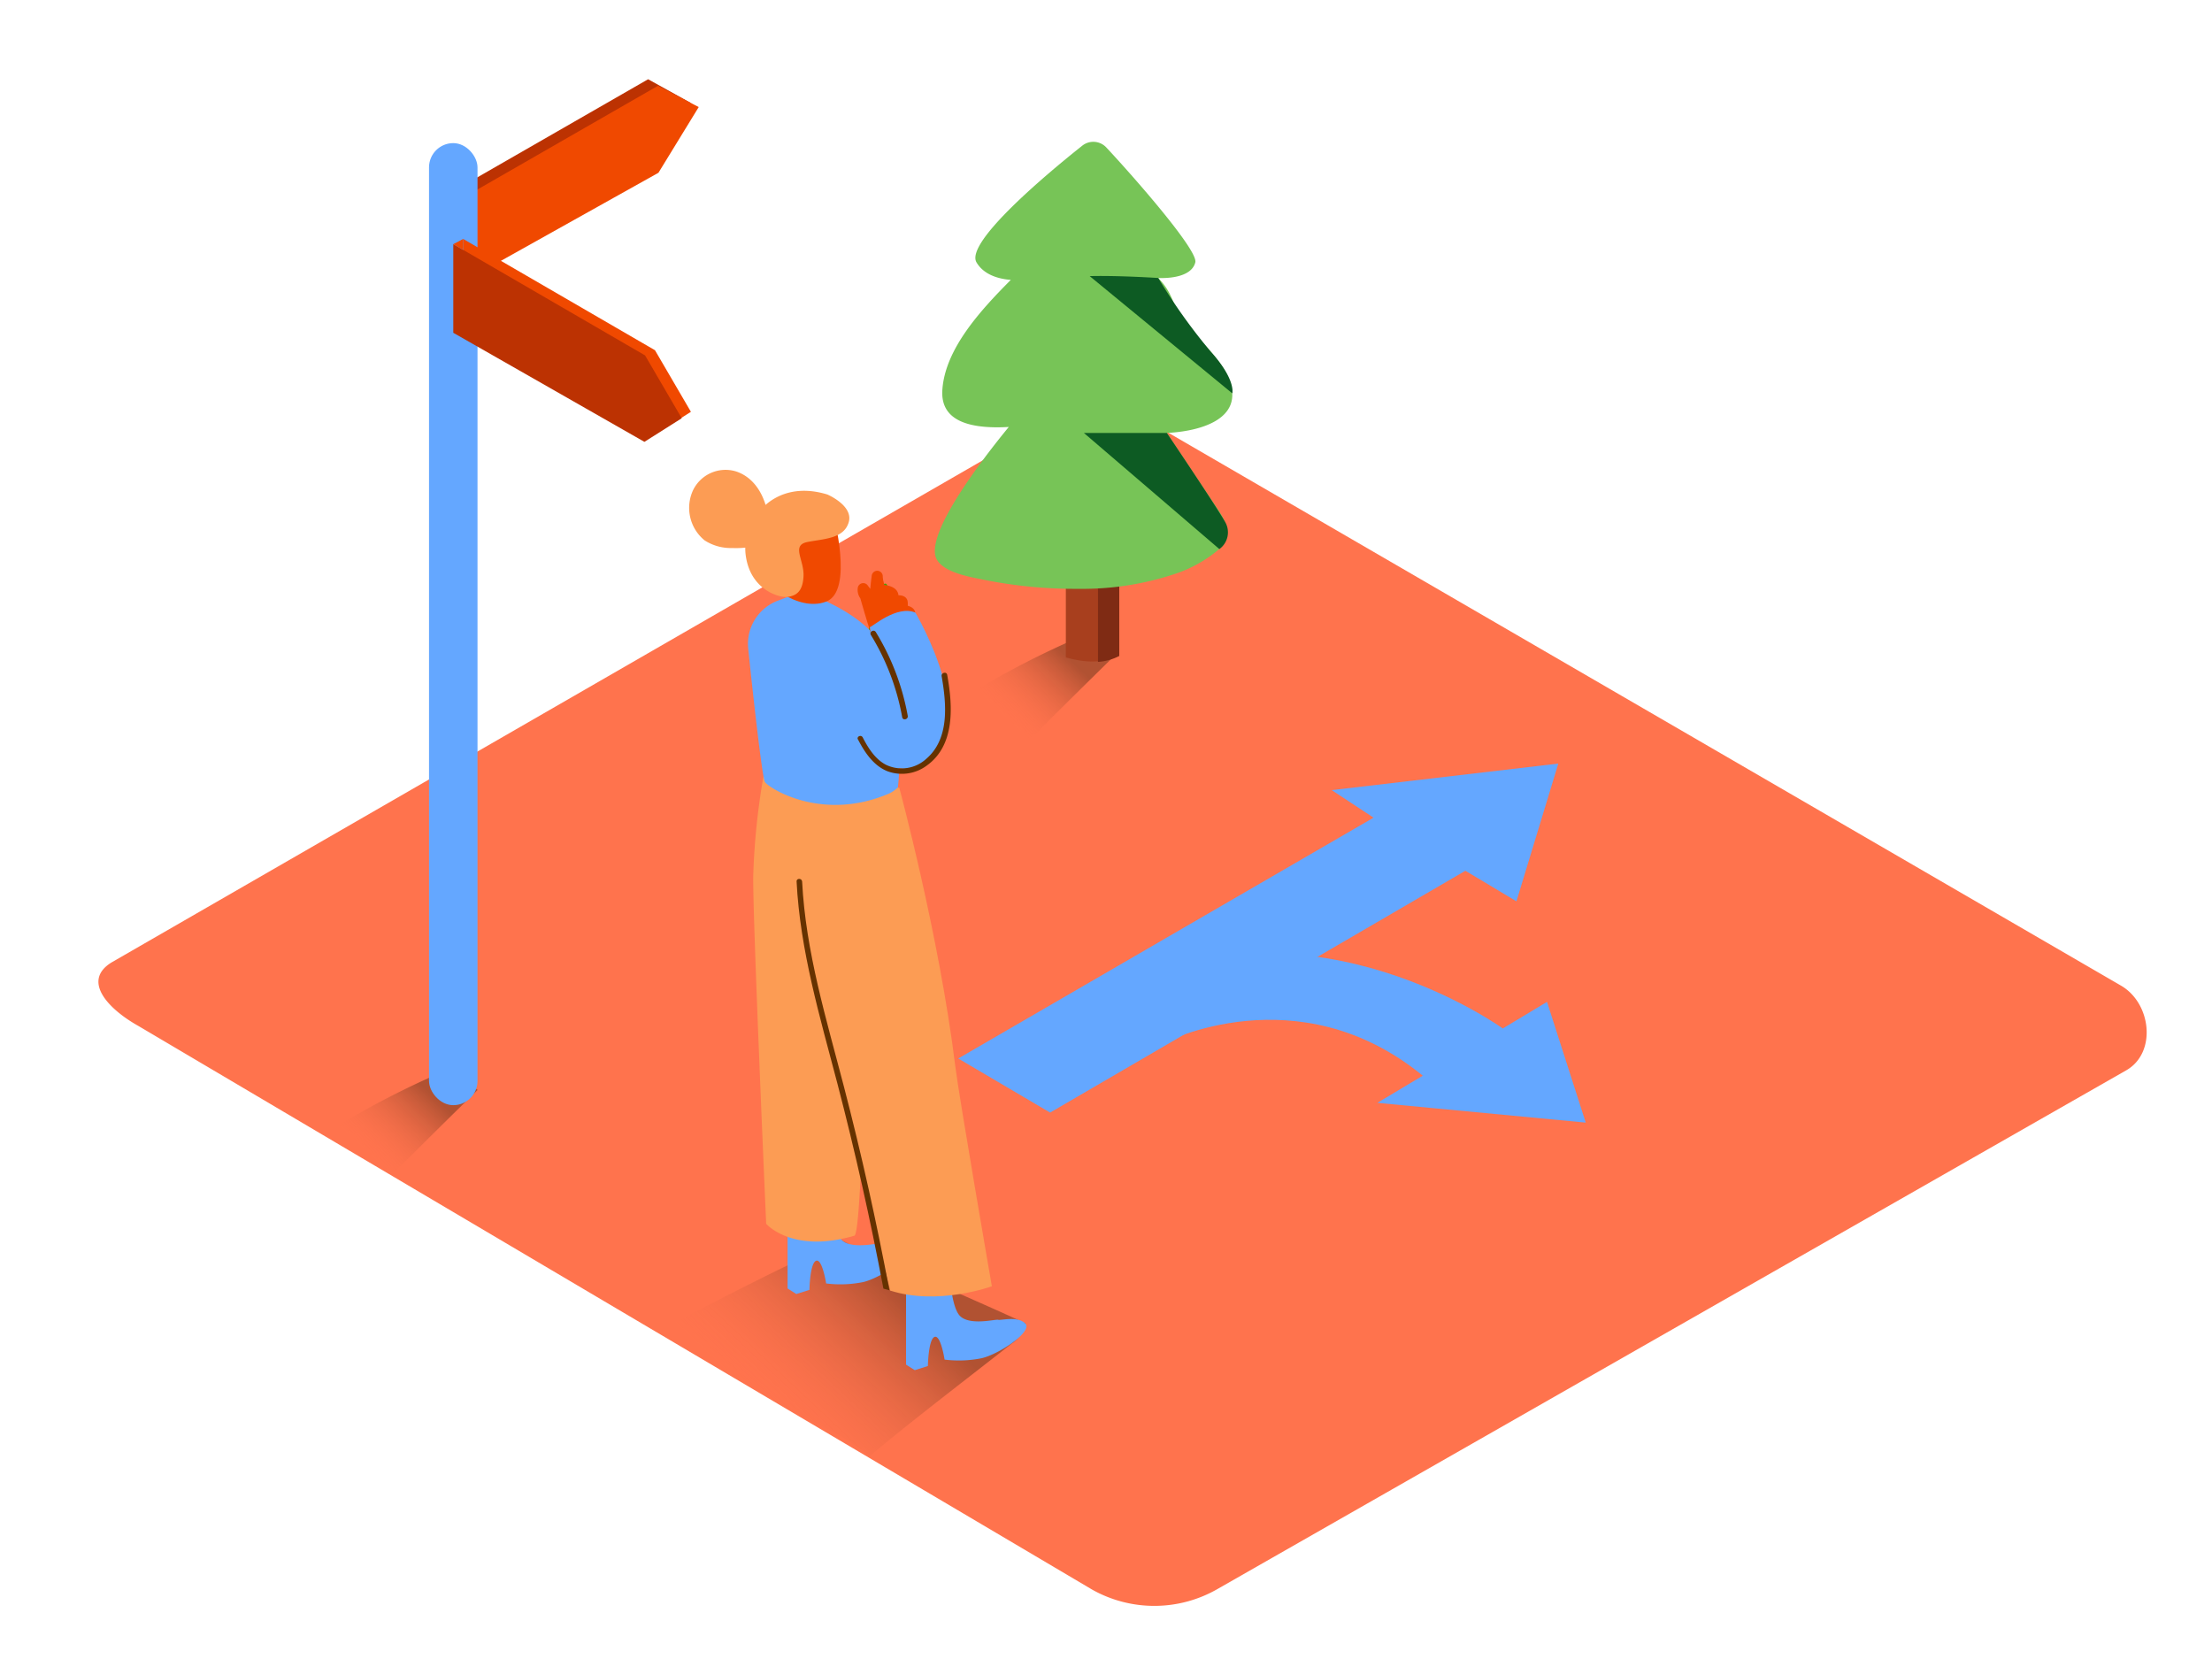 <svg id="Layer_2" data-name="Layer 2" xmlns="http://www.w3.org/2000/svg" xmlns:xlink="http://www.w3.org/1999/xlink" viewBox="0 0 400 300"><defs><linearGradient id="linear-gradient" x1="65.95" y1="207.93" x2="76.62" y2="196.59" gradientUnits="userSpaceOnUse"><stop offset="0" stop-color="#ff734d" stop-opacity="0"/><stop offset="1" stop-color="#42210b"/></linearGradient><linearGradient id="linear-gradient-2" x1="138.6" y1="254.96" x2="160.17" y2="232.02" xlink:href="#linear-gradient"/><linearGradient id="linear-gradient-3" x1="181.25" y1="129.2" x2="191.92" y2="117.86" xlink:href="#linear-gradient"/></defs><title>PP</title><path d="M197.51,287.46,25,185.51c-5.49-3.08-10.2-8.15-4.85-11.46L193.28,74.27c2.6-1.61,6.54-2.66,9.18-1.13L383.54,178.23c5.49,3.19,6.48,12.1,1,15.29L220.24,287.3A22.94,22.94,0,0,1,197.51,287.46Z" fill="#ff734d"/><path d="M58.66,205.47a2.33,2.33,0,0,1,2,.49c0,.25,0,.47-.05.7,3.13,1.94,6.27,3.87,9.43,5.76l1.46-.61q7.4-7.41,14.88-14.72c-1.71-1.23-3.36-2.54-5-3.84a156.92,156.92,0,0,0-23,12Z" opacity="0.41" fill="url(#linear-gradient)"/><path d="M152.25,224.28c-6.61,2.73-23.66,11.27-34,17a87.24,87.24,0,0,0,11.07,5.63c3.81,1.76,7.14,4.24,10.72,6.4,5.69,3.43,12.12,5.75,17.24,10,7.24-6.13,19.28-15.29,25.82-20.47.23,0,2.47-2.2,2.3-3.55C178.22,235.87,153.71,225.42,152.25,224.28Z" opacity="0.41" fill="url(#linear-gradient-2)"/><path d="M144,234l-1.58-1,0-17.79,7.81-.28s.15,7.59,2,9.32,6.41.49,6.86.64,3.52-.74,4.9.68-4.68,5.52-7.9,6.27a20.8,20.8,0,0,1-6.7.25s-.7-4.55-1.82-4.1-1.2,5.26-1.2,5.26Z" fill="#64a7ff"/><path d="M138.15,139.87a126.26,126.26,0,0,0-1.94,18.49c-.13,7,2.34,62.94,2.34,62.94s4.64,5.44,15.94,2.16c1.64-.47,2.16-54.59,2.16-54.59L152.78,144" fill="#fc9c54"/><path d="M159.82,105.68a.31.31,0,0,1,.52,0,13.72,13.72,0,0,1,2,10.29c-.08.38-.66.22-.59-.16a13.09,13.09,0,0,0-1.67-9.37,21.64,21.64,0,0,0-2.56,10.4.3.3,0,0,1-.61,0A22.29,22.29,0,0,1,159.82,105.68Z" fill="#42a200"/><path d="M165.42,247.77l-1.58-1,0-17.79,7.81-.28s.15,7.59,2,9.32,6.41.49,6.86.64,3.52-.74,4.9.68-4.68,5.52-7.9,6.27a20.8,20.8,0,0,1-6.7.25s-.7-4.55-1.82-4.1-1.2,5.26-1.2,5.26Z" fill="#64a7ff"/><path d="M162.62,142.46s7.2,26.58,10.13,50.37c.7,5.71,6.61,39.77,6.61,39.77s-9.74,3.56-18.4.77c0,0-10.3-43.46-10.74-44.31s-7.39-29-8.19-49.2" fill="#fc9c54"/><path d="M140.61,108.64l4.11-1.55c1.05.07,10.4,3.13,14.65,9.32a40.52,40.52,0,0,1,1.36,5.93c.54,2.67,1,5.35,1.34,8a59.2,59.2,0,0,1,.5,8.86c0,1.27-.07,1.91-.2,3.17a5.61,5.61,0,0,1-1.58,1.12c-12.28,5.28-22-1.13-22.49-2.12s-2.11-15.47-3-24.09A8.34,8.34,0,0,1,140.61,108.64Z" fill="#64a7ff"/><path d="M150.64,92.87s3.86,14-1.27,15.93-11.73-3.57-12.39-6.46S142.95,88.66,150.64,92.87Z" fill="#f04900"/><path d="M125.31,88.68a6.52,6.52,0,0,1,7.76-3.44c2.83.92,4.54,3.35,5.37,6.06,2.55-2.23,6.35-3.36,11.17-1.88,0,0,4.73,2,3.87,5s-4.45,3-7.46,3.59-.57,3.23-.72,6.2-1.49,3.46-2.74,3.72-6.93-1-7.73-7.67a8.89,8.89,0,0,1-.06-1.23,15.92,15.92,0,0,1-2.35.07,8.73,8.73,0,0,1-5-1.38A7.58,7.58,0,0,1,125.31,88.68Z" fill="#fc9c54"/><path d="M155.58,108.21a2.67,2.67,0,0,1-.47-1.9,1,1,0,0,1,1.82-.42l.44.6c.07-.77.15-1.54.26-2.31a1,1,0,0,1,2,.07c0,.24.06.49.08.73a4,4,0,0,1,.17.79c1.09.14,2.39.54,2.58,1.79,0,0,0,.06,0,.08.84,0,1.66.33,1.69,1.33a3.68,3.68,0,0,1,0,.57c.85.25,1.47.68,1.35,1.79a16.34,16.34,0,0,1-1,3.77,1,1,0,0,1-.76.57c-.12.54-.26,1.07-.41,1.6a1.5,1.5,0,0,1-2.52.28,1.18,1.18,0,0,1-.3-.06,1,1,0,0,1-.83.14,1,1,0,0,1-1.51-.45,1,1,0,0,1-.33-.84c0-.23,0-.46,0-.68v0Q156.64,111.95,155.58,108.21Z" fill="#f04900"/><path d="M157.29,113.4c.32.08,4.82-4.05,8.23-2.63,0,0,13,21.92.87,27.72-6,2.88-10.67-6-10.67-6l3.45-6.82Z" fill="#64a7ff"/><path d="M158.37,114.29a43.8,43.8,0,0,1,5.78,15.16c.11.63-.85.9-1,.27a43,43,0,0,0-5.68-14.92C157.17,114.24,158,113.74,158.37,114.29Z" fill="#653200"/><path d="M156,133.33c1,1.95,2.28,4,4.28,5a6.56,6.56,0,0,0,7.23-1.12c4.26-3.67,3.62-10,2.77-14.93-.11-.63.85-.9,1-.27,1,5.54,1.51,12.74-3.72,16.45a7.52,7.52,0,0,1-7.09,1c-2.5-1-4.09-3.38-5.29-5.69C154.79,133.27,155.66,132.76,156,133.33Z" fill="#653200"/><path d="M145.05,159.41c.64,12.71,4.39,24.89,7.57,37.13s5.89,24.43,8.21,36.78l-1.08-.3q-3.53-18.71-8.34-37.15c-3.15-12-6.73-24-7.36-36.46C144,158.77,145,158.77,145.05,159.41Z" fill="#653200"/><polygon points="173.28 191.41 189.89 201.19 264.99 157.46 274.22 162.99 281.79 138.08 240.82 142.88 248.38 147.86 173.28 191.41" fill="#64a7ff"/><path d="M189.41,200.43l21-11.82s24.24-12.62,46.87,5.91l-8.21,4.91L286.75,203l-7-21.83-8,4.81s-34.05-24.64-68.9-7.61l-22.23,12Z" fill="#64a7ff"/><polygon points="81.97 34.57 81.97 49.79 117.28 30.05 124.86 18.58 117.2 14.33 81.97 34.57" fill="#bc3202"/><polygon points="83.76 35.75 83.76 50.98 119.07 31.24 126.35 19.36 118.99 15.51 83.76 35.75" fill="#f04900"/><rect x="77.58" y="25.88" width="8.77" height="173.97" rx="4.39" ry="4.39" fill="#64a7ff"/><polygon points="118.44 63.33 83.76 43.21 83.76 59.24 118.35 78.63 124.94 74.47 118.44 63.33" fill="#f04900"/><polygon points="116.65 64.27 81.97 44.15 81.97 60.18 116.53 79.9 123.28 75.63 116.65 64.27" fill="#bc3202"/><polygon points="83.76 43.21 81.97 44.15 83.76 45.19 83.76 43.21" fill="#f04900"/><path d="M173.13,126.87c1.3-.22,2.35-.19,2.86.4-.91,9,5.56,4.6,8.4,6.87l2.44-1q7.4-7.41,14.88-14.72c-1.71-1.23-3.36-2.54-5-3.84A157.58,157.58,0,0,0,173.13,126.87Z" opacity="0.41" fill="url(#linear-gradient-3)"/><path d="M202.4,118.49V74.14h-9.66v44.74C196.08,119.85,199.59,120,202.4,118.49Z" fill="#a83f1e"/><path d="M198.55,74.26v45.43a9.72,9.72,0,0,0,3.85-1.07V74.26Z" fill="#7f2b14"/><path d="M211,78.29c6-.29,13.69-2.45,11.44-9.14-1.33-4-5.42-7.44-8-10.58s-2-5.24-5-8.3c2.49.1,6.1-.37,6.71-2.83.54-2.16-11.07-15.4-16.09-20.77a3.21,3.21,0,0,0-4.36-.32c-6,4.76-21.25,17.44-19.12,21.09,1.29,2.2,3.89,3,6.21,3.17C177.31,56.11,171,63,170.42,70.33c-.55,6.36,6,7.21,12,6.88-4.19,5.09-15.56,19.6-13,24,1.37,2.32,5.78,3.09,8.39,3.61a83.37,83.37,0,0,0,17.2,1.66,53,53,0,0,0,17.1-2.58,24,24,0,0,0,8.34-4.59c2.67-2.51,1.18-5.18-.55-7.7C216.92,87.21,214,82.75,211,78.29Z" fill="#77c457"/><path d="M209.45,50.27s-7.31-.48-12.4-.34l25.79,21.2s.69-2.46-3.87-7.51A103.77,103.77,0,0,1,209.45,50.27Z" fill="#0d5b23"/><path d="M211,78.29H196l24.5,21a3.73,3.73,0,0,0,1.08-4.84C220,91.63,211,78.29,211,78.29Z" fill="#0d5b23"/></svg>